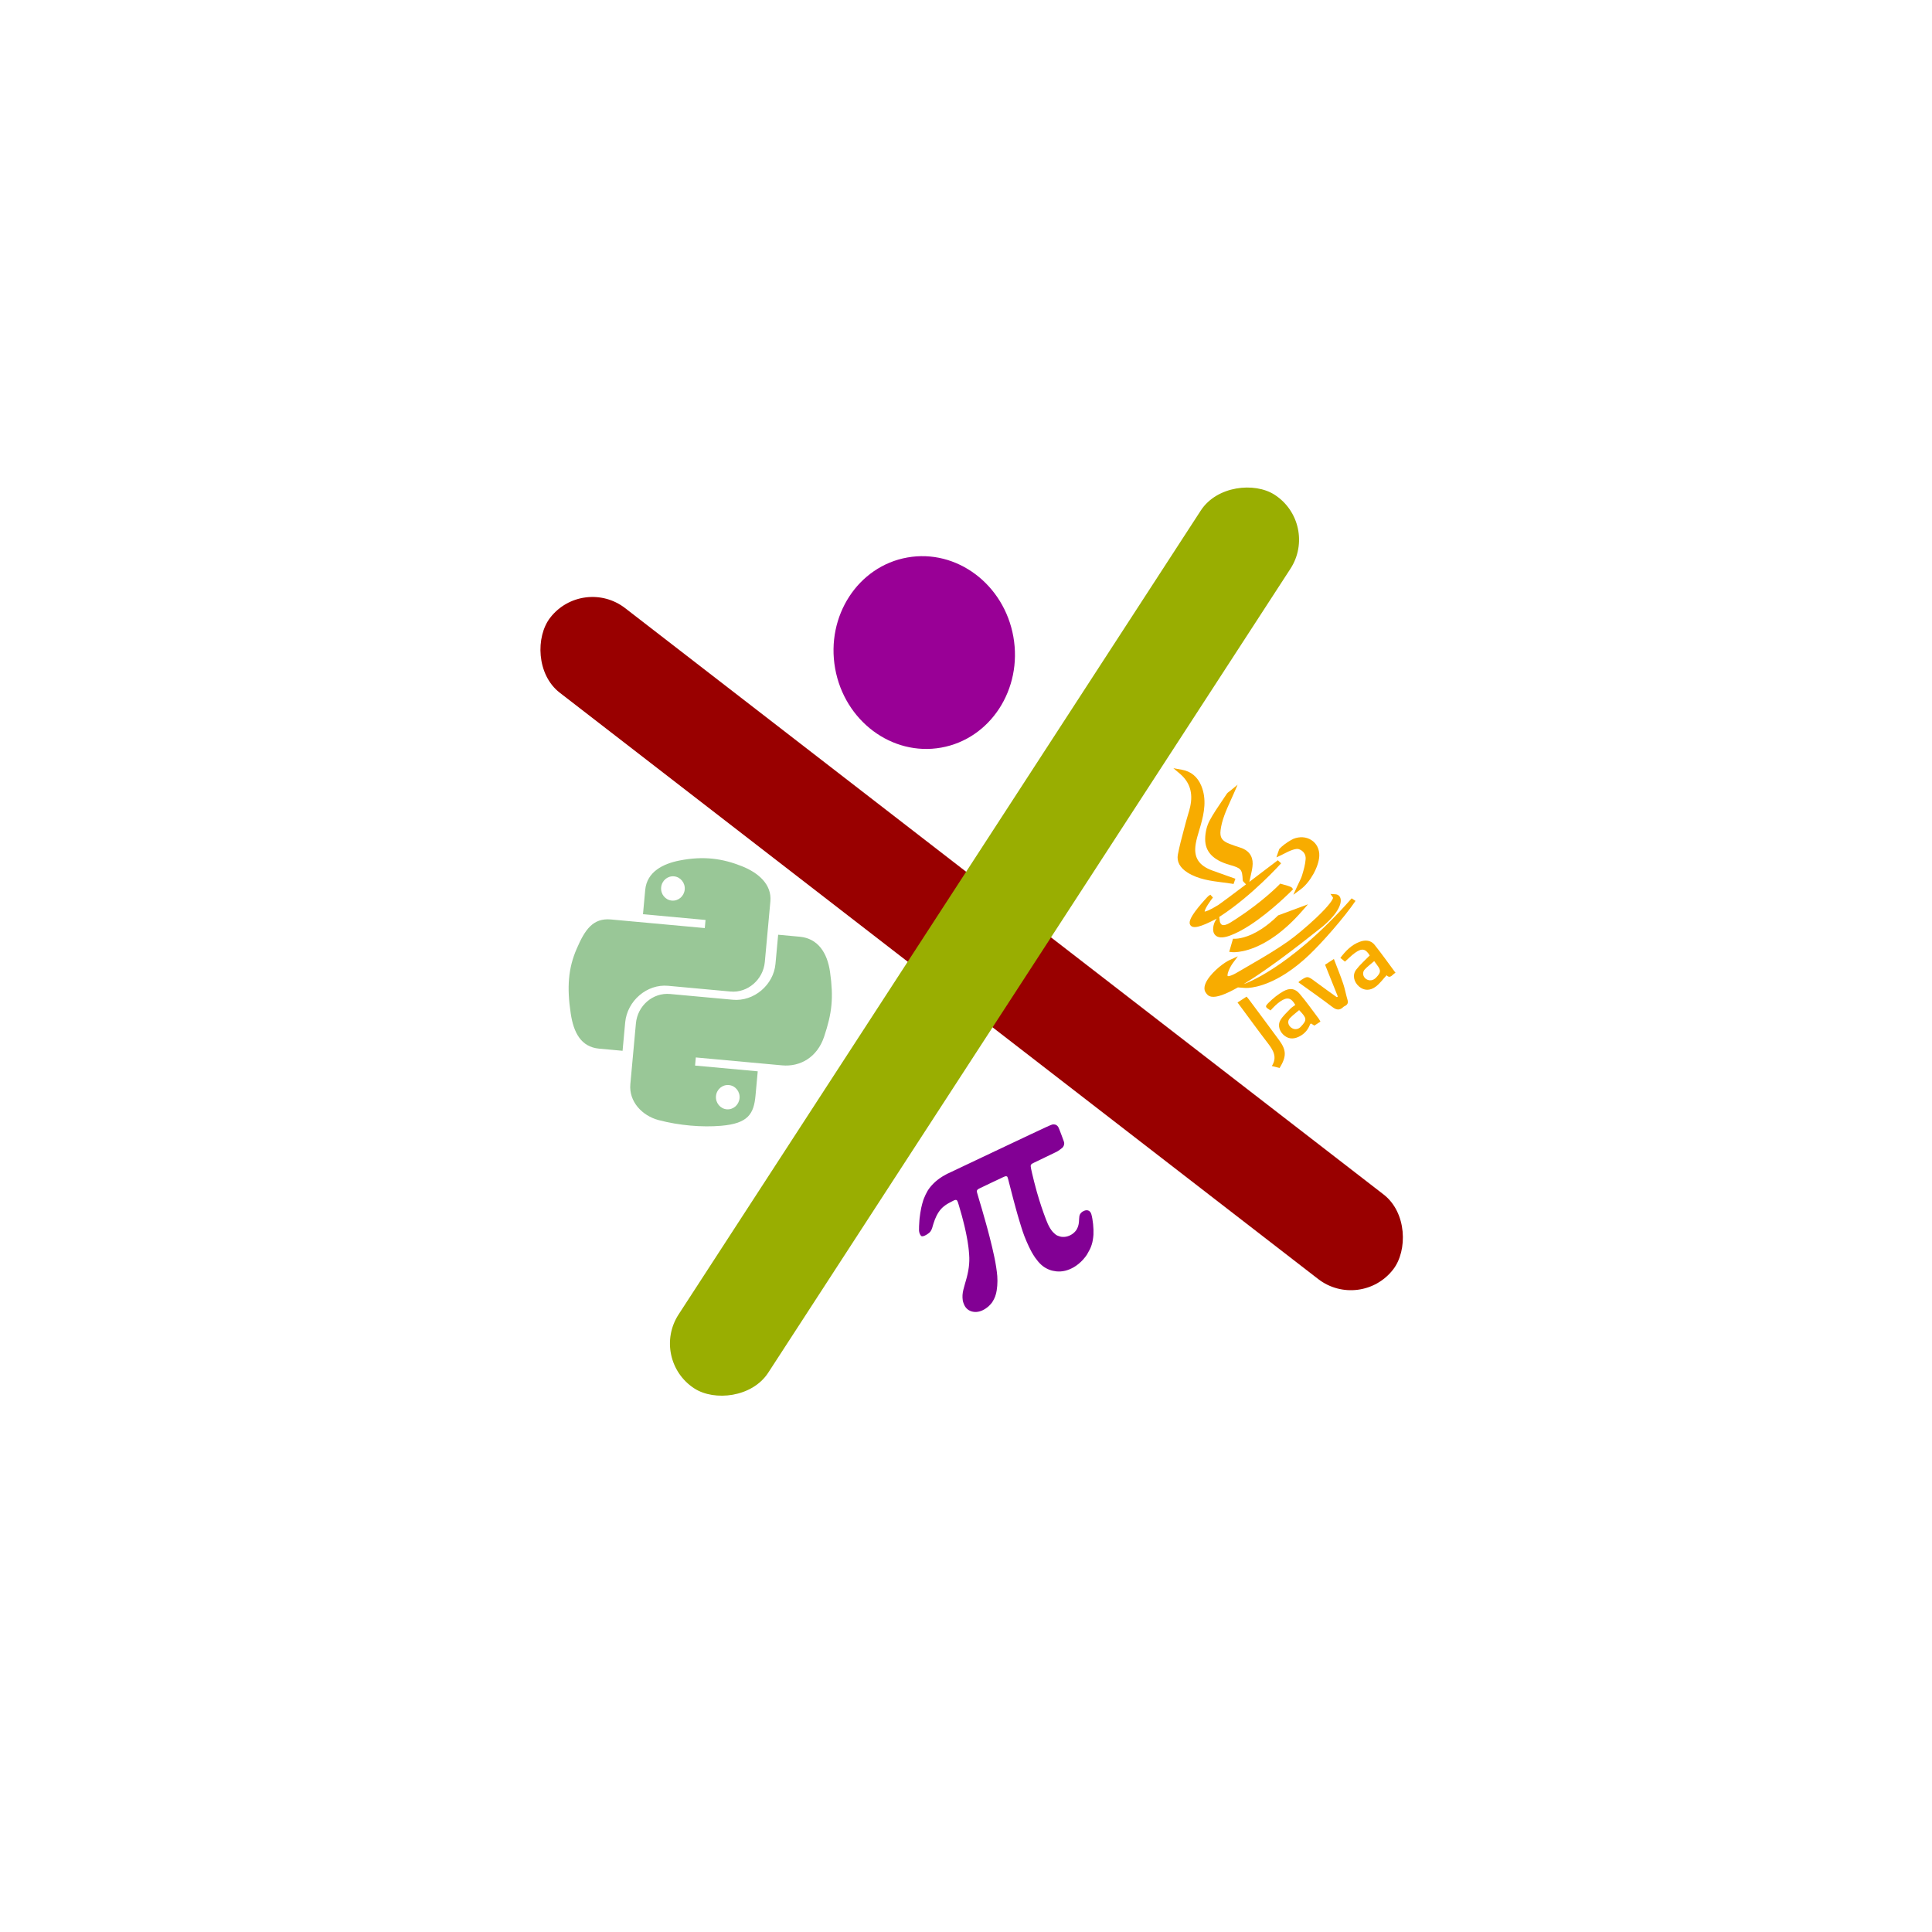 <?xml version="1.0" encoding="UTF-8" standalone="no"?>
<!-- Created with Inkscape (http://www.inkscape.org/) -->

<svg
   width="200mm"
   height="200mm"
   viewBox="0 0 210 297"
   version="1.1"
   id="svg5"
   inkscape:export-filename="C:\Users\leand\Desktop\calculatrix\logo.png"
   inkscape:export-xdpi="162.56"
   inkscape:export-ydpi="162.56"
   inkscape:version="1.1.1 (3bf5ae0d25, 2021-09-20)"
   sodipodi:docname="logo.svg"
   xmlns:inkscape="http://www.inkscape.org/namespaces/inkscape"
   xmlns:sodipodi="http://sodipodi.sourceforge.net/DTD/sodipodi-0.dtd"
   xmlns:xlink="http://www.w3.org/1999/xlink"
   xmlns="http://www.w3.org/2000/svg"
   xmlns:svg="http://www.w3.org/2000/svg">
  <sodipodi:namedview
     id="namedview7"
     pagecolor="#ffffff"
     bordercolor="#999999"
     borderopacity="1"
     inkscape:pageshadow="0"
     inkscape:pageopacity="0"
     inkscape:pagecheckerboard="0"
     inkscape:document-units="mm"
     showgrid="false"
     inkscape:zoom="1.4823793"
     inkscape:cx="407.11578"
     inkscape:cy="549.45452"
     inkscape:window-width="1920"
     inkscape:window-height="1017"
     inkscape:window-x="-8"
     inkscape:window-y="-8"
     inkscape:window-maximized="1"
     inkscape:current-layer="layer1"
     inkscape:rotation="-90" />
  <defs
     id="defs2">
    <inkscape:path-effect
       effect="bspline"
       id="path-effect6844"
       is_visible="true"
       lpeversion="1"
       weight="33.333"
       steps="2"
       helper_size="0"
       apply_no_weight="true"
       apply_with_weight="true"
       only_selected="false" />
    <clipPath
       clipPathUnits="userSpaceOnUse"
       id="clipPath2986">
      <use
         x="0"
         y="0"
         xlink:href="#g2982"
         id="use2988" />
    </clipPath>
  </defs>
  <g
     inkscape:label="Calque 1"
     inkscape:groupmode="layer"
     id="layer1">
    <rect
       style="fill:#990000;fill-opacity:1;stroke-width:0.393"
       id="rect846"
       width="163.802"
       height="16.433"
       x="-254.38"
       y="-58.223"
       transform="rotate(-142.293)"
       inkscape:transform-center-x="1.0602044"
       inkscape:transform-center-y="-0.49401081"
       ry="8.217"
       inkscape:export-filename="C:\Users\leand\Desktop\calculatrix\rect846.png"
       inkscape:export-xdpi="172.38994"
       inkscape:export-ydpi="172.38994" />
    <rect
       style="fill:#99ae01;fill-opacity:1;stroke-width:0.393"
       id="rect928"
       width="163.802"
       height="16.433"
       x="-144.546"
       y="161.073"
       transform="rotate(-56.994)"
       inkscape:transform-center-x="-0.90941854"
       inkscape:transform-center-y="-0.79515327"
       ry="8.217"
       inkscape:export-filename="C:\Users\leand\Desktop\calculatrix\rect846.png"
       inkscape:export-xdpi="172.38994"
       inkscape:export-ydpi="172.38994" />
    <ellipse
       style="fill:#990096;fill-opacity:1;stroke-width:0.313"
       id="path1000"
       cx="-116.042"
       cy="79.471"
       rx="14.843"
       ry="13.915"
       transform="rotate(-100.095)"
       inkscape:export-filename="C:\Users\leand\Desktop\calculatrix\rect846.png"
       inkscape:export-xdpi="172.38994"
       inkscape:export-ydpi="172.38994"
       inkscape:transform-center-x="8.3524495"
       inkscape:transform-center-y="-45.232159" />
    <a
       id="a3070"
       style="fill:#99c797;fill-opacity:1"
       transform="rotate(-100.095,101.603,152.692)"
       inkscape:export-filename="C:\Users\leand\Desktop\calculatrix\rect846.png"
       inkscape:export-xdpi="172.38994"
       inkscape:export-ydpi="172.38994"
       inkscape:transform-center-x="42.785832"
       inkscape:transform-center-y="6.9889326">
      <g
         id="g2984"
         clip-path="url(#clipPath2986)"
         transform="translate(1.218,0.187)"
         style="fill:#99c797;fill-opacity:1">
        <g
           inkscape:label="Clip"
           id="g2982"
           style="fill:#99c797;fill-opacity:1">
          <path
             d="m 107.375,95.482 c -2.919,-0.081 -5.335,0.629 -6.078,3.34 l -0.96,3.501 4.201,1.152 c 3.266,0.895 5.265,4.367 4.412,7.477 l -2.554,9.312 c -0.698,2.545 0.938,5.264 3.533,5.975 l 9.029,2.476 c 2.568,0.704 4.68,-1.08 6.087,-3.337 1.681,-2.705 2.628,-5.5 2.556,-9.321 -0.045,-2.534 -0.806,-5.227 -3.533,-5.975 l -3.61,-0.99 -2.554,9.312 -1.209,-0.332 3.833,-13.977 c 0.743,-2.71 -0.904,-4.246 -3.524,-5.973 -2.696,-1.795 -5.568,-2.536 -9.629,-2.64 z m 14.367,18.342 c 0.264,-0.964 1.284,-1.535 2.282,-1.261 1.006,0.276 1.595,1.278 1.328,2.251 -0.262,0.956 -1.293,1.532 -2.29,1.259 -0.995,-0.282 -1.584,-1.284 -1.319,-2.248 z m -16.647,6.55 2.556,-9.321 c 0.71,-2.589 -0.894,-5.252 -3.533,-5.975 l -9.038,-2.478 c -2.568,-0.704 -5.076,0.896 -6.202,3.306 -1.378,2.984 -2.281,6.38 -2.547,9.323 -0.375,4.137 0.912,5.256 3.648,6.007 l 3.61,0.99 2.558,-9.33 1.209,0.332 -3.518,12.831 c -0.743,2.71 0.263,5.546 3.203,7.146 3.376,1.841 5.617,2.493 9.629,2.64 2.979,0.107 5.416,-0.925 6.161,-3.644 l 0.879,-3.205 -4.325,-1.186 c -3.136,-0.851 -5.158,-4.272 -4.291,-7.435 z m -12.807,-2.886 c -0.264,0.964 -1.284,1.535 -2.282,1.261 -1.004,-0.285 -1.595,-1.278 -1.328,-2.251 0.262,-0.956 1.293,-1.532 2.29,-1.259 0.997,0.273 1.586,1.276 1.319,2.248 z"
             id="path2390"
             style="fill:#99c797;fill-opacity:1;stroke-width:0.091" />
        </g>
      </g>
    </a>
  </g>
  <g
     inkscape:groupmode="layer"
     id="layer2"
     inkscape:label="Duke">
    <g
       id="g7912"
       transform="matrix(0.043,-0.028,0.029,0.039,112.574,133.332)"
       inkscape:export-filename="C:\Users\leand\Desktop\calculatrix\rect846.png"
       inkscape:export-xdpi="172.38994"
       inkscape:export-ydpi="172.38994"
       style="fill:#f8ac00;fill-opacity:1"
       inkscape:transform-center-x="-47.158411"
       inkscape:transform-center-y="-4.1123467">
      <path
         d="m 668.9,407.9 -1.1,0.8 c -0.2,0.2 -5.5,4.1 -8.3,6.3 l -12.6,10.1 16,2.5 c 1,0.2 2.5,0.3 4.7,0.5 27.4,2.4 43.7,7.2 48.2,14.3 7.9,12.3 7.4,26.1 -1.5,37.7 -10.1,13.2 -23,24.6 -37.7,37 -6.2,5.3 -13.6,9.7 -21.4,14.5 -3.8,2.3 -7.8,4.7 -11.8,7.4 l -22.7,14.7 27,-1.7 c 35.5,-2.2 84.5,-28.6 105,-56.5 12.6,-17.2 16.1,-38.2 9.2,-56.3 -6.5,-17.3 -21.4,-29.6 -40.8,-33.9 l -0.7,-0.1 c -6.1,-0.7 -12.3,-1.1 -18.6,-1.1 -18.5,0 -31.2,3.3 -31.7,3.4 z"
         id="path7900"
         style="fill:#f8ac00;fill-opacity:1" />
      <path
         d="m 472.7,398.9 c 6.3,5.9 12.8,12.1 18.9,18.3 l 4.4,4.5 5.8,-4.5 c 0.9,-0.7 1.8,-1.4 2.8,-2.2 l 5.2,-4 -3.6,-5.5 c -3.9,-5.8 -7.7,-11.6 -11.6,-17.4 -8.5,-12.8 -17.3,-26 -25.8,-39.1 -23.9,-37 -21.5,-67.6 7.9,-99.3 9.9,-10.7 21.5,-20.5 32.7,-30 4,-3.4 8.1,-6.9 12.1,-10.4 31.6,-27.6 62.2,-59.4 72.7,-104.5 7,-30.2 1,-55.6 -17.9,-75.7 l -17.9,-19 5.7,25.4 c 9,39.7 -2.1,74.3 -33.8,105.6 -6.4,6.3 -13.4,12.3 -20.3,18.1 -5,4.2 -10.1,8.5 -15,13 -6.8,6.3 -13.9,12.6 -20.7,18.7 -20,18 -40.7,36.6 -59.7,56.3 -15.8,16.3 -18.8,38.8 -8.9,64.9 14,36.6 41,62.1 67,86.8 z"
         id="path7902"
         style="fill:#f8ac00;fill-opacity:1" />
      <path
         d="m 390.6,484.3 h 0.5 c 0.8,0 1.5,0 2.3,0.1 l -7,3.5 c -9,4.5 -28,20.2 -26.2,37.5 1.3,12.5 12.6,21.5 33.5,26.9 18.7,4.8 41.9,7.2 68.9,7.2 0,0 0,0 0,0 76.4,0 161,-19.4 161.8,-19.6 l 5.5,-1.3 V 533 c 0,-2.5 0,-4.6 -18.1,-27.9 l -2.8,-3.6 -4.5,1.1 c -0.7,0.2 -69.1,16.4 -164.2,16.4 -7,0 -14,-0.1 -20.9,-0.3 -12.6,-0.3 -21.1,-3.2 -24.1,-8 -3.2,-5.4 0.5,-13.2 0.5,-13.2 l 6.7,-13 c 1.3,0 2.5,0 3.8,0 115.6,0 240,-35.1 241.3,-35.4 l -2.5,-13.9 c -1,0.1 -53.5,4.2 -107.4,8.2 4.5,-4.6 9,-8.9 13.4,-13 10,-9.5 19.4,-18.5 26.9,-29 14.9,-21.1 14.5,-44.2 -1,-65.2 -5.7,-7.7 -11.3,-16.1 -18.4,-27.3 -13.6,-21.6 -13,-34.4 2.5,-52.5 9.7,-11.4 21.7,-22.4 36.9,-33.8 12.7,-9.6 26.3,-18.4 40.7,-27.8 6.5,-4.3 13.3,-8.7 20.3,-13.3 l 24.5,-16.4 -29.3,3.4 c -2,0.2 -3.6,0.3 -5,0.4 -2.7,0.2 -5.1,0.3 -7.5,1.4 -8.3,3.7 -16.8,7.4 -25.1,11 -21.6,9.4 -44,19 -65,30.8 -15.7,8.9 -31,23.2 -42.9,40.3 -23.6,33.8 -19.6,70.5 12.3,112.1 21.8,28.5 22.1,33.1 4,62.7 -1.6,2.6 -1.2,4.9 -0.9,7.3 0.2,1.2 0.4,2.8 0.7,5.3 l 0.5,4.5 c -48.1,3.5 -94.2,6.8 -102.9,6.8 H 422 c -32.6,-0.8 -42.4,-4.4 -45.2,-6.1 1.5,-1.8 6.1,-6.1 19.6,-12.5 10.2,-4.9 20,-8.4 20.4,-8.6 l 5.2,-1.9 -1.1,-11.9 h -6.5 c -2.2,0 -26.8,6.4 -46.7,13.2 -42.9,14.7 -49.1,24.9 -49.5,33 -0.7,14.6 20.3,22.8 72.4,28 z"
         id="path7904"
         style="fill:#f8ac00;fill-opacity:1" />
      <path
         d="m 441.4,714.7 c -63.7,0 -96.5,-8.6 -96.8,-8.7 l -3.2,-0.9 c 9.8,0.3 20.3,0.5 31.5,0.5 0,0 0,0 0,0 64.6,0 152.9,-5.7 262.4,-17 h 0.2 c 61.2,-8.3 88.1,-28.8 92.7,-45.1 2.1,-7.2 0.1,-13.9 -5.4,-18.4 l -11.3,-9.4 -0.4,14.3 c -2.2,3.9 -20.6,13.7 -75.9,24.3 -38.1,7.3 -84.2,13.1 -112,14.1 -10.1,0.4 -20.8,0.5 -31.8,0.5 -37.8,0 -76.3,-2.1 -113.6,-4.2 -8.8,-0.5 -17.7,-1 -26.5,-1.4 h -0.1 c -31.2,-1.1 -34.3,-7.1 -34.3,-7.1 -0.1,-0.8 1.5,-5.1 11.4,-12.3 8,-5.8 17.8,-10.8 23.9,-13.2 l 24.6,-9.5 -26.1,-4.2 c -4.4,-0.7 -9.7,-1.1 -15.5,-1.1 -25.6,0 -73.3,7.6 -92.7,28.1 -5.8,6.1 -8.5,12.9 -8.1,20.1 0,0.2 0,0.7 0,1 -0.1,3.5 -0.3,10.7 6.5,17.8 10.9,11.2 37.3,18.2 80.3,21 l 16.8,14.2 c 1.5,1.3 38.7,31.8 125.6,31.8 27.1,0 56.5,-3 87.4,-9 52.9,-10.2 151.5,-38.7 208.5,-63.4 l -4.8,-13.4 C 610.8,706 504.9,714.7 441.4,714.7 Z"
         id="path7906"
         style="fill:#f8ac00;fill-opacity:1" />
      <path
         d="m 545.5,582.5 c -22.3,4.7 -43.5,7.1 -62.9,7.1 -49.6,0 -74.9,-15.4 -81.5,-20.1 l -4.6,-3.3 -32.5,28.2 5.9,5.4 c 1.4,1.3 36.1,32.3 117.7,32.3 38,0 80.4,-6.8 125.8,-20.2 l 25.5,-7.5 -91.8,-22.2 z"
         id="path7908"
         style="fill:#f8ac00;fill-opacity:1" />
      <path
         d="m 696,847 c 2,-25.1 -5.1,-33.5 -30.8,-32.4 -13,0.6 -25.8,3.8 -40,6 -1.3,-5.4 -2.7,-11.4 -4.3,-18 25.1,-9.1 49.4,-15.4 75.3,-9.2 18.1,4.3 29.9,15.5 30.5,33.9 1.2,36.3 0.3,72.7 0.3,110.4 -10,-1.8 -23.7,8.4 -25.9,-8.9 -15.2,3.9 -30.4,10.2 -46.1,11.4 -22.1,1.8 -36.2,-10 -40.3,-28.8 -4.7,-21.3 3.9,-43 23.3,-50.1 18.1,-6.7 37.6,-9.5 58,-14.3 z m 0.6,22.8 c -13.9,2 -25.9,2.8 -37.5,5.7 -11.6,2.9 -17.7,15.8 -14.3,27 3.6,11.9 14,17.4 26.7,14.4 21.2,-5.2 25.2,-10.3 25,-32.6 0.1,-3.6 0.1,-7.2 0.1,-14.5 z m -237.8,67.7 c -7.5,0 -14.3,0 -21.8,0 -1.3,-3.5 -2.6,-7.2 -4.2,-11.3 -1.5,0.2 -3,-0.1 -3.8,0.5 -12.9,9.5 -26.9,14.9 -43.2,14.1 -20.5,-1 -33.4,-9.7 -38.5,-26.7 -5.7,-19.4 0.5,-41.1 18,-49.9 13.4,-6.8 29.1,-9.2 44,-12.9 6,-1.5 12.5,-1.1 18.7,-1.5 3.3,-26.4 -4.7,-35.9 -29.6,-35.4 -6.8,0.1 -13.6,1.2 -20.3,2.4 -6.6,1.2 -13,3.1 -19.5,4.7 -7.1,-18.5 -7.5,-20.3 10.1,-24 17.9,-3.8 36.8,-6 54.9,-4.7 22.5,1.6 33.5,12.6 34.9,34.9 2.1,32.7 1.1,65.6 1.4,98.5 0,3.7 -0.7,7.2 -1.1,11.3 z M 428,870.1 c -12.7,1.8 -25,2.5 -36.6,5.4 -11.8,2.9 -17.2,15 -13.9,27.1 2.9,11 12.4,17.5 24,14.7 28.8,-7.2 30.7,-12 26.5,-47.2 z m 48.2,-74.8 c 1.7,-0.9 2.1,-1.3 2.5,-1.3 31.2,-1 30.9,-0.9 39.5,29.1 7.5,25.9 15.7,51.7 23.6,77.5 1.2,0.2 2.5,0.4 3.7,0.6 8.7,-35.4 17.4,-70.8 26.3,-106.8 8.7,0 18.5,0 31.5,0 -7.4,28 -13.7,54.7 -21.6,81 -5.2,17.4 -13,34 -18.8,51.2 -3.2,9.6 -8.9,13.1 -18.4,11.6 -1.3,-0.2 -2.8,-0.3 -4.1,0 C 525,941.4 518,934.7 513.8,919.7 502.3,878.2 489,837.1 476.2,795.3 Z M 277.4,990 c -4.9,-6 -9.5,-11.6 -15.3,-18.6 29.3,-13.7 31.7,-39.2 31.3,-66.8 -0.7,-48.4 -0.2,-96.7 -0.1,-145.1 0,-5 0,-9.9 0,-16.1 11.2,0 21.3,0 32.3,0 0.2,3.6 0.6,7.1 0.6,10.6 0,53.8 0.2,107.7 -0.2,161.5 -0.3,39.5 -11.2,56 -48.6,74.5 z"
         id="path7910"
         style="fill:#f8ac00;fill-opacity:1" />
    </g>
    <path
       d="m 102.169,180.411 c -0.219,0.117 -0.677,0.373 -0.727,0.407 -0.029,0.02 -0.124,0.082 -0.211,0.137 -0.865,0.549 -1.641,1.311 -2.124,2.091 -0.16,0.256 -0.467,0.892 -0.577,1.197 -0.047,0.132 -0.095,0.262 -0.105,0.289 -0.009,0.025 -0.027,0.081 -0.037,0.123 -0.009,0.039 -0.022,0.081 -0.026,0.09 -0.026,0.043 -0.157,0.547 -0.24,0.921 -0.09,0.41 -0.216,1.195 -0.254,1.606 -0.011,0.115 -0.025,0.265 -0.03,0.333 -0.038,0.388 -0.078,1.404 -0.061,1.56 0.001,0.018 0.011,0.082 0.017,0.14 0.029,0.26 0.185,0.592 0.33,0.701 0.147,0.108 0.438,0.028 0.886,-0.247 0.251,-0.156 0.422,-0.302 0.542,-0.471 0.105,-0.146 0.213,-0.379 0.259,-0.555 0.015,-0.058 0.031,-0.113 0.035,-0.122 0.004,-0.008 0.023,-0.07 0.04,-0.136 0.019,-0.068 0.038,-0.135 0.043,-0.149 0.004,-0.016 0.041,-0.127 0.077,-0.247 0.117,-0.39 0.292,-0.84 0.447,-1.143 0.434,-0.856 0.854,-1.333 1.601,-1.814 0.122,-0.081 0.262,-0.156 0.713,-0.395 0.403,-0.214 0.471,-0.243 0.575,-0.26 0.263,-0.042 0.345,0.067 0.526,0.711 0.022,0.079 0.064,0.213 0.088,0.298 0.157,0.525 0.353,1.208 0.398,1.381 0.112,0.429 0.141,0.547 0.217,0.834 0.102,0.397 0.177,0.694 0.201,0.806 0.01,0.047 0.036,0.161 0.058,0.254 0.02,0.094 0.062,0.28 0.092,0.413 0.03,0.133 0.066,0.301 0.08,0.372 0.013,0.071 0.04,0.201 0.058,0.289 0.044,0.218 0.103,0.53 0.143,0.764 0.017,0.107 0.037,0.219 0.043,0.249 0.009,0.057 0.074,0.48 0.082,0.558 0.012,0.088 0.038,0.263 0.044,0.307 0.036,0.259 0.077,0.673 0.114,1.198 0.093,1.246 -0.073,2.523 -0.517,4.013 -0.029,0.098 -0.06,0.206 -0.072,0.245 -0.01,0.037 -0.022,0.073 -0.026,0.083 -0.025,0.051 -0.206,0.715 -0.273,1.007 -0.151,0.65 -0.175,1.049 -0.099,1.639 0.037,0.28 0.22,0.751 0.389,0.999 0.382,0.555 0.995,0.834 1.722,0.791 0.628,-0.039 1.305,-0.363 1.909,-0.913 0.145,-0.13 0.441,-0.466 0.501,-0.564 0.244,-0.408 0.319,-0.544 0.371,-0.688 0.035,-0.094 0.07,-0.176 0.076,-0.179 0.01,-0.004 0.024,-0.042 0.031,-0.085 0.01,-0.042 0.025,-0.093 0.035,-0.115 0.01,-0.021 0.033,-0.093 0.052,-0.16 0.209,-0.719 0.298,-1.841 0.223,-2.807 -0.06,-0.768 -0.241,-1.947 -0.454,-2.937 -0.229,-1.079 -0.421,-1.894 -0.669,-2.856 -0.016,-0.058 -0.037,-0.137 -0.044,-0.178 -0.021,-0.091 -0.052,-0.212 -0.169,-0.646 -0.051,-0.189 -0.105,-0.391 -0.119,-0.447 -0.028,-0.108 -0.133,-0.49 -0.192,-0.706 -0.018,-0.069 -0.063,-0.233 -0.1,-0.363 -0.06,-0.22 -0.462,-1.636 -0.559,-1.972 -0.022,-0.081 -0.06,-0.204 -0.08,-0.278 -0.056,-0.194 -0.115,-0.395 -0.18,-0.606 -0.031,-0.102 -0.073,-0.244 -0.096,-0.318 -0.02,-0.075 -0.08,-0.278 -0.134,-0.452 -0.358,-1.189 -0.369,-1.235 -0.332,-1.381 0.01,-0.037 0.058,-0.109 0.106,-0.158 0.088,-0.093 0.093,-0.095 2.131,-1.064 1.923,-0.913 2.05,-0.973 2.166,-0.987 0.084,-0.009 0.148,3.8e-4 0.201,0.029 0.076,0.041 0.085,0.056 0.147,0.259 0.037,0.118 0.074,0.248 0.082,0.289 0.01,0.04 0.042,0.172 0.073,0.293 0.033,0.12 0.083,0.312 0.111,0.427 0.119,0.475 0.229,0.899 0.296,1.148 0.014,0.057 0.039,0.15 0.054,0.209 0.074,0.29 0.073,0.286 0.253,0.969 0.175,0.662 0.291,1.087 0.345,1.277 0.02,0.068 0.049,0.176 0.065,0.238 0.018,0.062 0.05,0.178 0.073,0.258 0.022,0.079 0.054,0.19 0.069,0.248 0.014,0.057 0.048,0.174 0.073,0.258 0.173,0.588 0.226,0.767 0.311,1.052 0.054,0.176 0.12,0.388 0.144,0.471 0.024,0.082 0.079,0.26 0.122,0.394 0.043,0.134 0.144,0.445 0.223,0.691 0.252,0.794 0.873,2.233 1.28,2.978 0.051,0.091 0.108,0.199 0.13,0.236 0.02,0.04 0.072,0.125 0.113,0.192 0.042,0.069 0.087,0.144 0.102,0.17 0.03,0.058 0.217,0.347 0.285,0.439 0.632,0.884 1.177,1.383 1.886,1.72 0.088,0.043 0.18,0.084 0.207,0.092 0.026,0.006 0.097,0.034 0.158,0.061 0.193,0.084 0.681,0.194 0.996,0.225 0.912,0.089 1.782,-0.118 2.694,-0.64 0.468,-0.27 0.997,-0.7 1.399,-1.143 0.223,-0.243 0.512,-0.616 0.616,-0.787 0.367,-0.618 0.579,-1.048 0.677,-1.376 0.013,-0.048 0.036,-0.113 0.051,-0.143 0.014,-0.032 0.023,-0.065 0.02,-0.073 -0.003,-0.008 0.003,-0.034 0.013,-0.055 0.088,-0.196 0.214,-0.934 0.242,-1.432 0.051,-0.946 -0.09,-2.324 -0.322,-3.128 -0.161,-0.558 -0.605,-0.759 -1.15,-0.517 -0.372,0.164 -0.612,0.432 -0.687,0.772 -0.015,0.077 -0.035,0.267 -0.042,0.42 -0.023,0.69 -0.092,1.071 -0.256,1.415 -0.123,0.264 -0.139,0.29 -0.266,0.453 -0.406,0.515 -1.03,0.861 -1.684,0.929 -0.178,0.018 -0.436,0.011 -0.576,-0.016 -0.135,-0.028 -0.438,-0.125 -0.526,-0.168 -0.045,-0.021 -0.106,-0.05 -0.137,-0.062 -0.104,-0.044 -0.466,-0.349 -0.609,-0.515 -0.277,-0.316 -0.536,-0.737 -0.753,-1.213 -0.306,-0.675 -0.948,-2.458 -1.299,-3.612 -0.156,-0.509 -0.347,-1.152 -0.378,-1.261 -0.018,-0.069 -0.049,-0.176 -0.065,-0.238 -0.264,-0.955 -0.511,-1.922 -0.679,-2.664 -0.276,-1.207 -0.278,-1.239 -0.079,-1.442 0.07,-0.073 0.212,-0.142 2.025,-1.01 1.718,-0.82 1.966,-0.944 2.082,-1.034 0.073,-0.056 0.221,-0.16 0.328,-0.232 0.109,-0.073 0.243,-0.178 0.3,-0.235 0.191,-0.196 0.289,-0.45 0.278,-0.726 -0.006,-0.112 -0.059,-0.272 -0.409,-1.202 -0.267,-0.717 -0.43,-1.127 -0.491,-1.231 -0.164,-0.29 -0.422,-0.44 -0.733,-0.426 -0.343,0.012 0.155,-0.214 -8.402,3.831 -4.278,2.023 -7.826,3.702 -7.887,3.736 z"
       id="path7941"
       style="fill:#820094;fill-opacity:1;stroke:none;stroke-width:0.002"
       inkscape:export-filename="C:\Users\leand\Desktop\calculatrix\rect846.png"
       inkscape:export-xdpi="172.38994"
       inkscape:export-ydpi="172.38994"
       inkscape:transform-center-x="-4.2529258"
       inkscape:transform-center-y="41.713265" />
  </g>
</svg>
